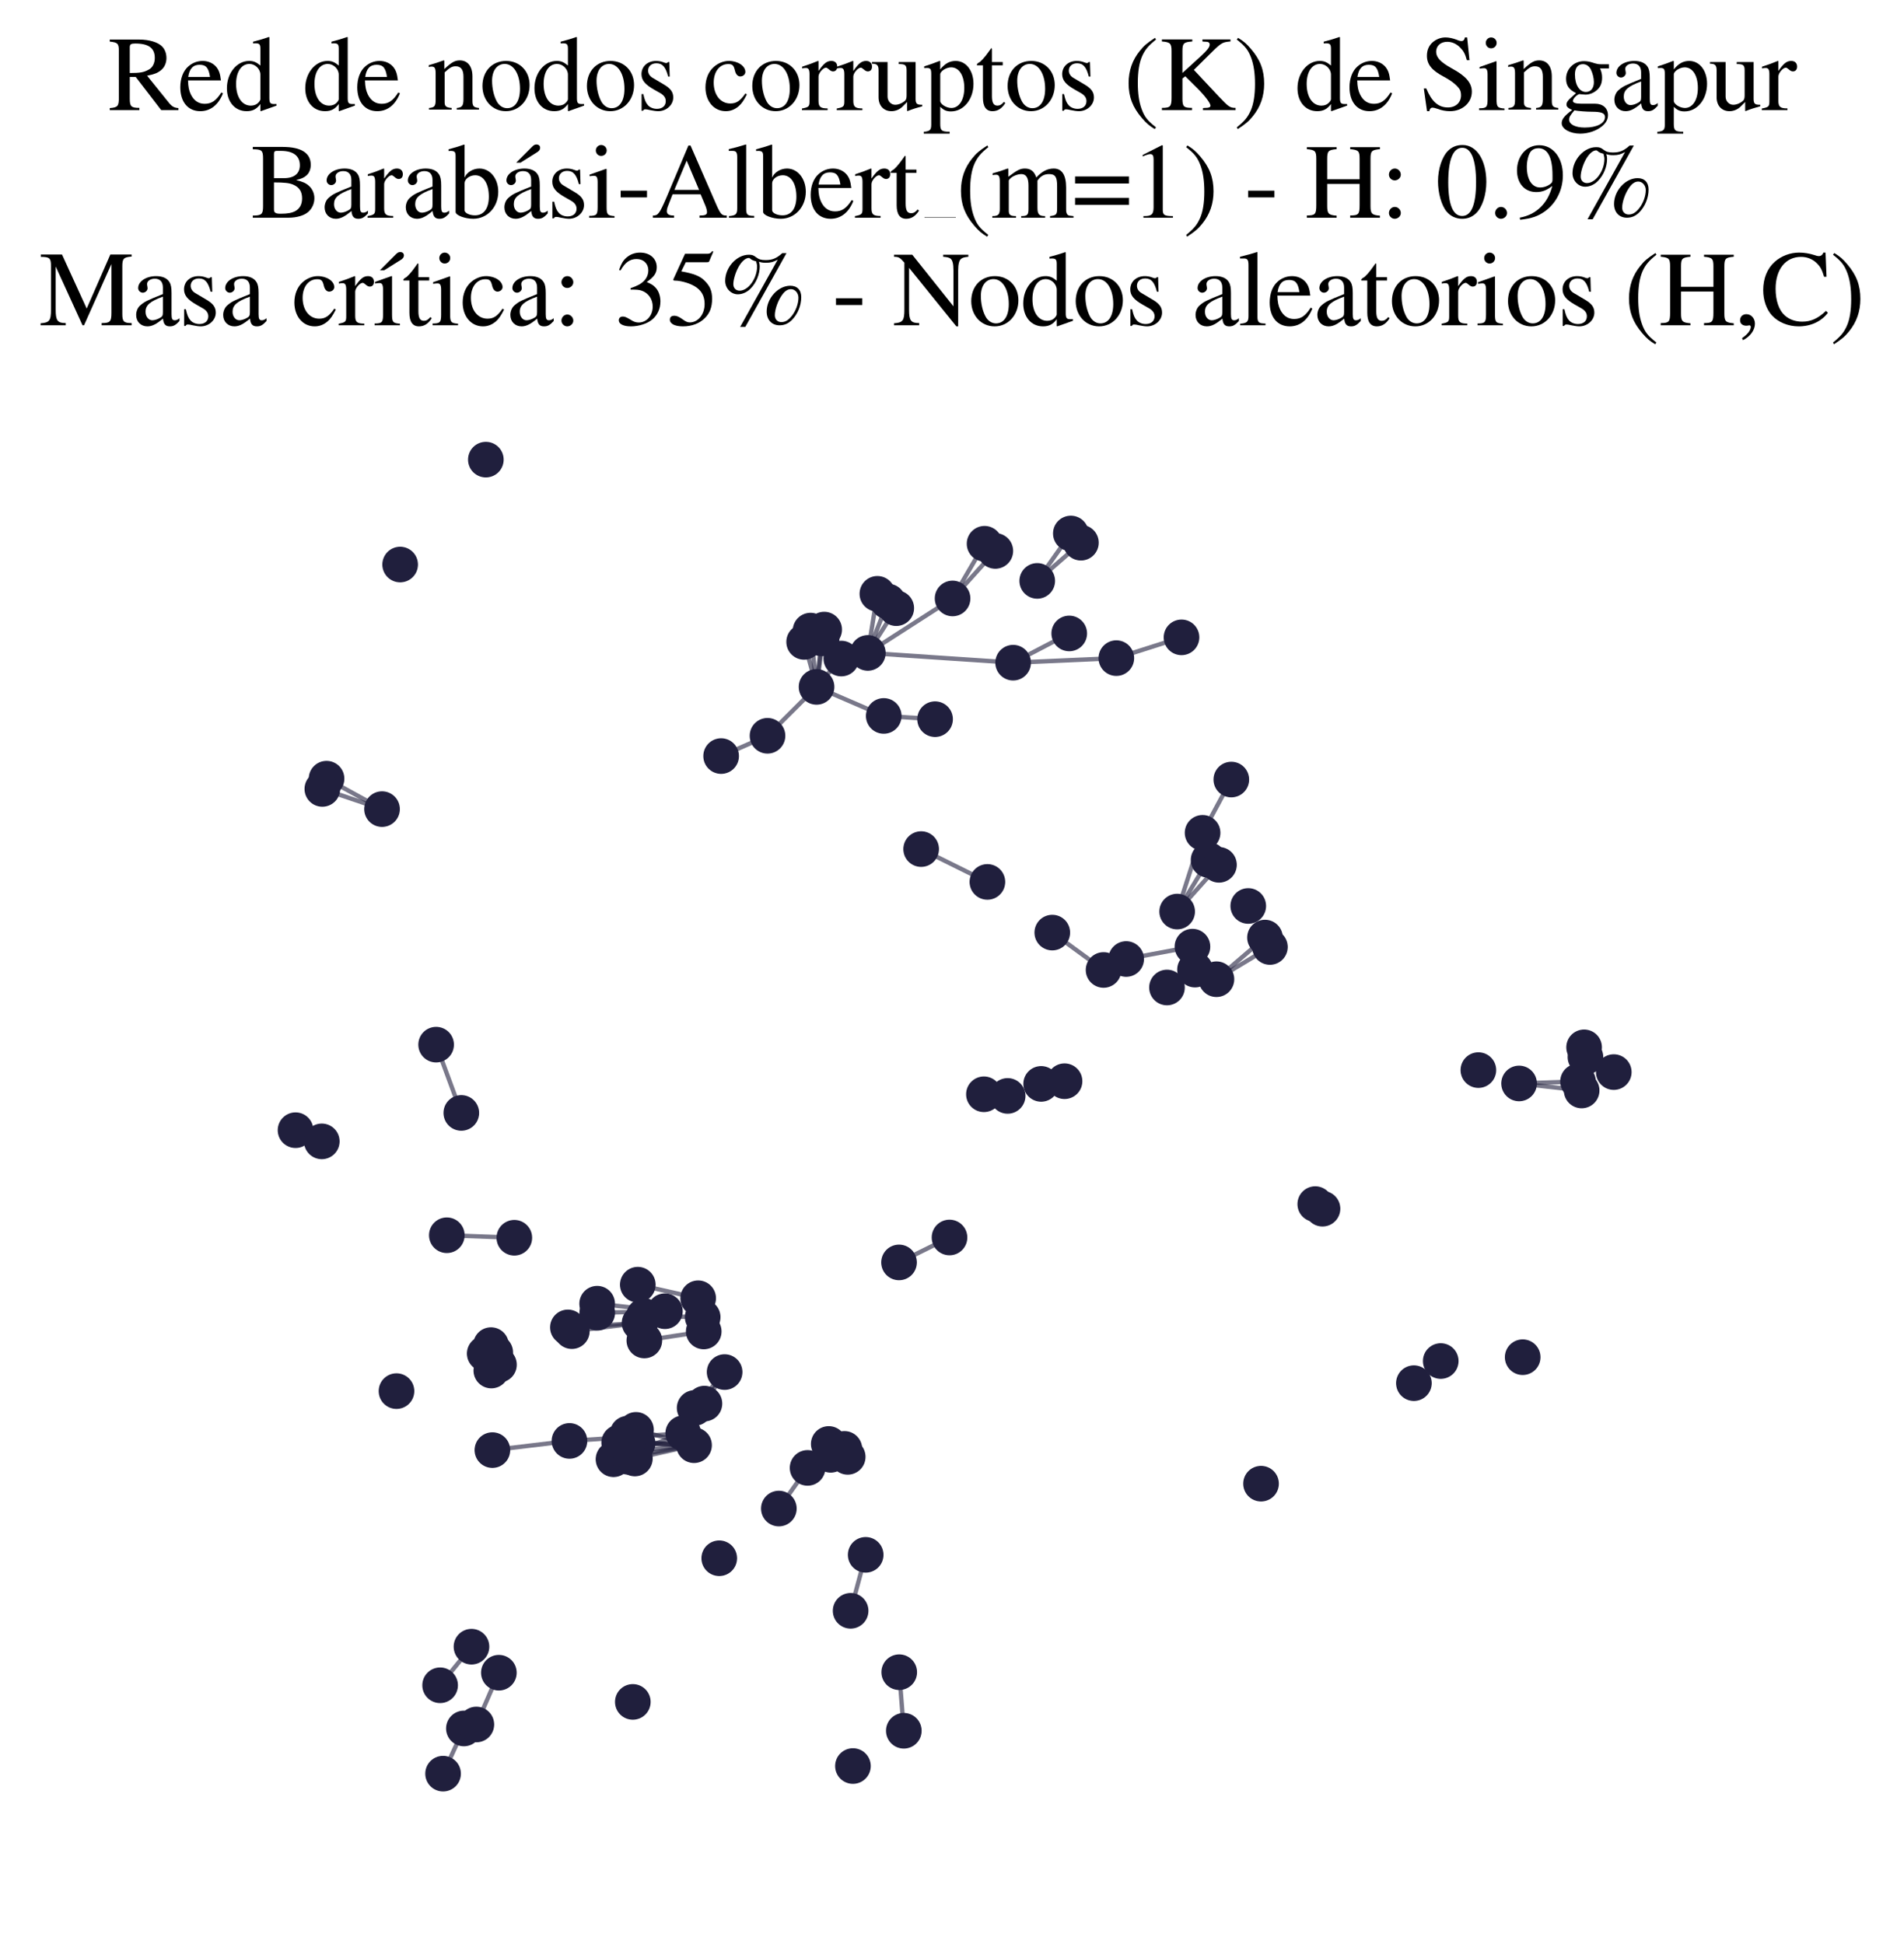 <?xml version="1.0" encoding="utf-8" standalone="no"?>
<!DOCTYPE svg PUBLIC "-//W3C//DTD SVG 1.1//EN"
  "http://www.w3.org/Graphics/SVG/1.1/DTD/svg11.dtd">
<svg xmlns:xlink="http://www.w3.org/1999/xlink" width="174.312pt" height="177.988pt" viewBox="0 0 174.312 177.988" xmlns="http://www.w3.org/2000/svg" version="1.1">
 <defs>
  <style type="text/css">*{stroke-linejoin: round; stroke-linecap: butt}</style>
 </defs>
 <g id="figure_1">
  <g id="patch_1">
   <path d="M 0 177.988 
L 174.312 177.988 
L 174.312 -0 
L 0 -0 
z
" style="fill: #ffffff"/>
  </g>
  <g id="axes_1">
   <g id="LineCollection_1">
    <path d="M 144.801 99.853 
L 139.073 99.209 
" clip-path="url(#p0dbf0fd791)" style="fill: none; stroke: #201f3d; stroke-opacity: 0.6; stroke-width: 0.4"/>
    <path d="M 74.205 57.742 
L 74.756 62.897 
" clip-path="url(#p0dbf0fd791)" style="fill: none; stroke: #201f3d; stroke-opacity: 0.6; stroke-width: 0.4"/>
    <path d="M 58.99 122.745 
L 64.427 121.919 
" clip-path="url(#p0dbf0fd791)" style="fill: none; stroke: #201f3d; stroke-opacity: 0.6; stroke-width: 0.4"/>
    <path d="M 94.96 53.192 
L 98.959 49.694 
" clip-path="url(#p0dbf0fd791)" style="fill: none; stroke: #201f3d; stroke-opacity: 0.6; stroke-width: 0.4"/>
    <path d="M 94.96 53.192 
L 98.036 48.849 
" clip-path="url(#p0dbf0fd791)" style="fill: none; stroke: #201f3d; stroke-opacity: 0.6; stroke-width: 0.4"/>
    <path d="M 56.166 133.62 
L 62.549 131.241 
" clip-path="url(#p0dbf0fd791)" style="fill: none; stroke: #201f3d; stroke-opacity: 0.6; stroke-width: 0.4"/>
    <path d="M 81.296 55.082 
L 79.45 59.787 
" clip-path="url(#p0dbf0fd791)" style="fill: none; stroke: #201f3d; stroke-opacity: 0.6; stroke-width: 0.4"/>
    <path d="M 82.745 158.482 
L 82.325 153.12 
" clip-path="url(#p0dbf0fd791)" style="fill: none; stroke: #201f3d; stroke-opacity: 0.6; stroke-width: 0.4"/>
    <path d="M 40.293 154.317 
L 43.165 150.784 
" clip-path="url(#p0dbf0fd791)" style="fill: none; stroke: #201f3d; stroke-opacity: 0.6; stroke-width: 0.4"/>
    <path d="M 66.34 125.637 
L 64.491 128.525 
" clip-path="url(#p0dbf0fd791)" style="fill: none; stroke: #201f3d; stroke-opacity: 0.6; stroke-width: 0.4"/>
    <path d="M 66.34 125.637 
L 63.596 128.923 
" clip-path="url(#p0dbf0fd791)" style="fill: none; stroke: #201f3d; stroke-opacity: 0.6; stroke-width: 0.4"/>
    <path d="M 107.77 83.47 
L 110.097 76.259 
" clip-path="url(#p0dbf0fd791)" style="fill: none; stroke: #201f3d; stroke-opacity: 0.6; stroke-width: 0.4"/>
    <path d="M 107.77 83.47 
L 110.647 78.743 
" clip-path="url(#p0dbf0fd791)" style="fill: none; stroke: #201f3d; stroke-opacity: 0.6; stroke-width: 0.4"/>
    <path d="M 107.77 83.47 
L 111.598 79.19 
" clip-path="url(#p0dbf0fd791)" style="fill: none; stroke: #201f3d; stroke-opacity: 0.6; stroke-width: 0.4"/>
    <path d="M 63.542 132.335 
L 58.123 133.551 
" clip-path="url(#p0dbf0fd791)" style="fill: none; stroke: #201f3d; stroke-opacity: 0.6; stroke-width: 0.4"/>
    <path d="M 63.542 132.335 
L 56.687 132.091 
" clip-path="url(#p0dbf0fd791)" style="fill: none; stroke: #201f3d; stroke-opacity: 0.6; stroke-width: 0.4"/>
    <path d="M 63.542 132.335 
L 58.375 132.154 
" clip-path="url(#p0dbf0fd791)" style="fill: none; stroke: #201f3d; stroke-opacity: 0.6; stroke-width: 0.4"/>
    <path d="M 63.542 132.335 
L 58.225 130.929 
" clip-path="url(#p0dbf0fd791)" style="fill: none; stroke: #201f3d; stroke-opacity: 0.6; stroke-width: 0.4"/>
    <path d="M 63.542 132.335 
L 57.519 133.398 
" clip-path="url(#p0dbf0fd791)" style="fill: none; stroke: #201f3d; stroke-opacity: 0.6; stroke-width: 0.4"/>
    <path d="M 63.542 132.335 
L 57.506 131.992 
" clip-path="url(#p0dbf0fd791)" style="fill: none; stroke: #201f3d; stroke-opacity: 0.6; stroke-width: 0.4"/>
    <path d="M 63.542 132.335 
L 57.032 132.954 
" clip-path="url(#p0dbf0fd791)" style="fill: none; stroke: #201f3d; stroke-opacity: 0.6; stroke-width: 0.4"/>
    <path d="M 74.756 62.897 
L 75.455 57.65 
" clip-path="url(#p0dbf0fd791)" style="fill: none; stroke: #201f3d; stroke-opacity: 0.6; stroke-width: 0.4"/>
    <path d="M 74.756 62.897 
L 75.219 58.456 
" clip-path="url(#p0dbf0fd791)" style="fill: none; stroke: #201f3d; stroke-opacity: 0.6; stroke-width: 0.4"/>
    <path d="M 74.756 62.897 
L 73.619 58.777 
" clip-path="url(#p0dbf0fd791)" style="fill: none; stroke: #201f3d; stroke-opacity: 0.6; stroke-width: 0.4"/>
    <path d="M 74.756 62.897 
L 70.266 67.374 
" clip-path="url(#p0dbf0fd791)" style="fill: none; stroke: #201f3d; stroke-opacity: 0.6; stroke-width: 0.4"/>
    <path d="M 74.756 62.897 
L 80.908 65.557 
" clip-path="url(#p0dbf0fd791)" style="fill: none; stroke: #201f3d; stroke-opacity: 0.6; stroke-width: 0.4"/>
    <path d="M 74.756 62.897 
L 77.021 60.302 
" clip-path="url(#p0dbf0fd791)" style="fill: none; stroke: #201f3d; stroke-opacity: 0.6; stroke-width: 0.4"/>
    <path d="M 80.325 54.375 
L 79.45 59.787 
" clip-path="url(#p0dbf0fd791)" style="fill: none; stroke: #201f3d; stroke-opacity: 0.6; stroke-width: 0.4"/>
    <path d="M 97.46 99.004 
L 95.318 99.25 
" clip-path="url(#p0dbf0fd791)" style="fill: none; stroke: #201f3d; stroke-opacity: 0.6; stroke-width: 0.4"/>
    <path d="M 82.307 115.597 
L 86.928 113.314 
" clip-path="url(#p0dbf0fd791)" style="fill: none; stroke: #201f3d; stroke-opacity: 0.6; stroke-width: 0.4"/>
    <path d="M 79.253 142.373 
L 77.875 147.498 
" clip-path="url(#p0dbf0fd791)" style="fill: none; stroke: #201f3d; stroke-opacity: 0.6; stroke-width: 0.4"/>
    <path d="M 84.332 77.749 
L 90.397 80.755 
" clip-path="url(#p0dbf0fd791)" style="fill: none; stroke: #201f3d; stroke-opacity: 0.6; stroke-width: 0.4"/>
    <path d="M 58.391 117.635 
L 63.919 118.878 
" clip-path="url(#p0dbf0fd791)" style="fill: none; stroke: #201f3d; stroke-opacity: 0.6; stroke-width: 0.4"/>
    <path d="M 40.907 113.109 
L 47.087 113.338 
" clip-path="url(#p0dbf0fd791)" style="fill: none; stroke: #201f3d; stroke-opacity: 0.6; stroke-width: 0.4"/>
    <path d="M 79.45 59.787 
L 87.209 54.799 
" clip-path="url(#p0dbf0fd791)" style="fill: none; stroke: #201f3d; stroke-opacity: 0.6; stroke-width: 0.4"/>
    <path d="M 79.45 59.787 
L 92.752 60.68 
" clip-path="url(#p0dbf0fd791)" style="fill: none; stroke: #201f3d; stroke-opacity: 0.6; stroke-width: 0.4"/>
    <path d="M 79.45 59.787 
L 82.053 55.688 
" clip-path="url(#p0dbf0fd791)" style="fill: none; stroke: #201f3d; stroke-opacity: 0.6; stroke-width: 0.4"/>
    <path d="M 110.097 76.259 
L 112.727 71.382 
" clip-path="url(#p0dbf0fd791)" style="fill: none; stroke: #201f3d; stroke-opacity: 0.6; stroke-width: 0.4"/>
    <path d="M 71.305 138.135 
L 73.935 134.412 
" clip-path="url(#p0dbf0fd791)" style="fill: none; stroke: #201f3d; stroke-opacity: 0.6; stroke-width: 0.4"/>
    <path d="M 34.976 74.088 
L 29.896 71.302 
" clip-path="url(#p0dbf0fd791)" style="fill: none; stroke: #201f3d; stroke-opacity: 0.6; stroke-width: 0.4"/>
    <path d="M 34.976 74.088 
L 29.511 72.241 
" clip-path="url(#p0dbf0fd791)" style="fill: none; stroke: #201f3d; stroke-opacity: 0.6; stroke-width: 0.4"/>
    <path d="M 101.032 88.817 
L 96.337 85.395 
" clip-path="url(#p0dbf0fd791)" style="fill: none; stroke: #201f3d; stroke-opacity: 0.6; stroke-width: 0.4"/>
    <path d="M 87.209 54.799 
L 90.137 49.79 
" clip-path="url(#p0dbf0fd791)" style="fill: none; stroke: #201f3d; stroke-opacity: 0.6; stroke-width: 0.4"/>
    <path d="M 87.209 54.799 
L 91.123 50.448 
" clip-path="url(#p0dbf0fd791)" style="fill: none; stroke: #201f3d; stroke-opacity: 0.6; stroke-width: 0.4"/>
    <path d="M 102.201 60.263 
L 92.752 60.68 
" clip-path="url(#p0dbf0fd791)" style="fill: none; stroke: #201f3d; stroke-opacity: 0.6; stroke-width: 0.4"/>
    <path d="M 102.201 60.263 
L 108.168 58.361 
" clip-path="url(#p0dbf0fd791)" style="fill: none; stroke: #201f3d; stroke-opacity: 0.6; stroke-width: 0.4"/>
    <path d="M 42.47 158.271 
L 40.564 162.41 
" clip-path="url(#p0dbf0fd791)" style="fill: none; stroke: #201f3d; stroke-opacity: 0.6; stroke-width: 0.4"/>
    <path d="M 58.553 121.142 
L 51.991 121.546 
" clip-path="url(#p0dbf0fd791)" style="fill: none; stroke: #201f3d; stroke-opacity: 0.6; stroke-width: 0.4"/>
    <path d="M 58.553 121.142 
L 52.352 121.89 
" clip-path="url(#p0dbf0fd791)" style="fill: none; stroke: #201f3d; stroke-opacity: 0.6; stroke-width: 0.4"/>
    <path d="M 60.873 120.065 
L 54.671 119.376 
" clip-path="url(#p0dbf0fd791)" style="fill: none; stroke: #201f3d; stroke-opacity: 0.6; stroke-width: 0.4"/>
    <path d="M 60.873 120.065 
L 54.679 120.208 
" clip-path="url(#p0dbf0fd791)" style="fill: none; stroke: #201f3d; stroke-opacity: 0.6; stroke-width: 0.4"/>
    <path d="M 62.549 131.241 
L 52.135 131.942 
" clip-path="url(#p0dbf0fd791)" style="fill: none; stroke: #201f3d; stroke-opacity: 0.6; stroke-width: 0.4"/>
    <path d="M 58.956 120.498 
L 64.331 120.608 
" clip-path="url(#p0dbf0fd791)" style="fill: none; stroke: #201f3d; stroke-opacity: 0.6; stroke-width: 0.4"/>
    <path d="M 43.611 157.907 
L 45.672 153.166 
" clip-path="url(#p0dbf0fd791)" style="fill: none; stroke: #201f3d; stroke-opacity: 0.6; stroke-width: 0.4"/>
    <path d="M 103.103 87.815 
L 109.17 86.682 
" clip-path="url(#p0dbf0fd791)" style="fill: none; stroke: #201f3d; stroke-opacity: 0.6; stroke-width: 0.4"/>
    <path d="M 139.073 99.209 
L 144.47 99.027 
" clip-path="url(#p0dbf0fd791)" style="fill: none; stroke: #201f3d; stroke-opacity: 0.6; stroke-width: 0.4"/>
    <path d="M 80.908 65.557 
L 85.607 65.854 
" clip-path="url(#p0dbf0fd791)" style="fill: none; stroke: #201f3d; stroke-opacity: 0.6; stroke-width: 0.4"/>
    <path d="M 115.81 85.851 
L 111.366 89.665 
" clip-path="url(#p0dbf0fd791)" style="fill: none; stroke: #201f3d; stroke-opacity: 0.6; stroke-width: 0.4"/>
    <path d="M 97.889 58.003 
L 92.752 60.68 
" clip-path="url(#p0dbf0fd791)" style="fill: none; stroke: #201f3d; stroke-opacity: 0.6; stroke-width: 0.4"/>
    <path d="M 45.079 132.783 
L 52.135 131.942 
" clip-path="url(#p0dbf0fd791)" style="fill: none; stroke: #201f3d; stroke-opacity: 0.6; stroke-width: 0.4"/>
    <path d="M 42.233 101.908 
L 39.928 95.656 
" clip-path="url(#p0dbf0fd791)" style="fill: none; stroke: #201f3d; stroke-opacity: 0.6; stroke-width: 0.4"/>
    <path d="M 116.262 86.714 
L 111.366 89.665 
" clip-path="url(#p0dbf0fd791)" style="fill: none; stroke: #201f3d; stroke-opacity: 0.6; stroke-width: 0.4"/>
    <path d="M 66.02 69.232 
L 70.266 67.374 
" clip-path="url(#p0dbf0fd791)" style="fill: none; stroke: #201f3d; stroke-opacity: 0.6; stroke-width: 0.4"/>
   </g>
   <g id="PathCollection_1">
    <defs>
     <path id="m0b477e63c0" d="M 0 1.581 
C 0.419 1.581 0.822 1.415 1.118 1.118 
C 1.415 0.822 1.581 0.419 1.581 0 
C 1.581 -0.419 1.415 -0.822 1.118 -1.118 
C 0.822 -1.415 0.419 -1.581 0 -1.581 
C -0.419 -1.581 -0.822 -1.415 -1.118 -1.118 
C -1.415 -0.822 -1.581 -0.419 -1.581 0 
C -1.581 0.419 -1.415 0.822 -1.118 1.118 
C -0.822 1.415 -0.419 1.581 0 1.581 
z
" style="stroke: #201f3d; stroke-width: 0.1"/>
    </defs>
    <g clip-path="url(#p0dbf0fd791)">
     <use xlink:href="#m0b477e63c0" x="75.873" y="132.221" style="fill: #201f3d; stroke: #201f3d; stroke-width: 0.1"/>
     <use xlink:href="#m0b477e63c0" x="60.873" y="120.065" style="fill: #201f3d; stroke: #201f3d; stroke-width: 0.1"/>
     <use xlink:href="#m0b477e63c0" x="78.087" y="161.712" style="fill: #201f3d; stroke: #201f3d; stroke-width: 0.1"/>
     <use xlink:href="#m0b477e63c0" x="66.02" y="69.232" style="fill: #201f3d; stroke: #201f3d; stroke-width: 0.1"/>
     <use xlink:href="#m0b477e63c0" x="98.036" y="48.849" style="fill: #201f3d; stroke: #201f3d; stroke-width: 0.1"/>
     <use xlink:href="#m0b477e63c0" x="77.304" y="132.669" style="fill: #201f3d; stroke: #201f3d; stroke-width: 0.1"/>
     <use xlink:href="#m0b477e63c0" x="82.053" y="55.688" style="fill: #201f3d; stroke: #201f3d; stroke-width: 0.1"/>
     <use xlink:href="#m0b477e63c0" x="44.982" y="125.498" style="fill: #201f3d; stroke: #201f3d; stroke-width: 0.1"/>
     <use xlink:href="#m0b477e63c0" x="63.919" y="118.878" style="fill: #201f3d; stroke: #201f3d; stroke-width: 0.1"/>
     <use xlink:href="#m0b477e63c0" x="96.337" y="85.395" style="fill: #201f3d; stroke: #201f3d; stroke-width: 0.1"/>
     <use xlink:href="#m0b477e63c0" x="91.123" y="50.448" style="fill: #201f3d; stroke: #201f3d; stroke-width: 0.1"/>
     <use xlink:href="#m0b477e63c0" x="57.519" y="133.398" style="fill: #201f3d; stroke: #201f3d; stroke-width: 0.1"/>
     <use xlink:href="#m0b477e63c0" x="58.225" y="130.929" style="fill: #201f3d; stroke: #201f3d; stroke-width: 0.1"/>
     <use xlink:href="#m0b477e63c0" x="121.075" y="110.678" style="fill: #201f3d; stroke: #201f3d; stroke-width: 0.1"/>
     <use xlink:href="#m0b477e63c0" x="58.99" y="122.745" style="fill: #201f3d; stroke: #201f3d; stroke-width: 0.1"/>
     <use xlink:href="#m0b477e63c0" x="85.607" y="65.854" style="fill: #201f3d; stroke: #201f3d; stroke-width: 0.1"/>
     <use xlink:href="#m0b477e63c0" x="111.366" y="89.665" style="fill: #201f3d; stroke: #201f3d; stroke-width: 0.1"/>
     <use xlink:href="#m0b477e63c0" x="112.727" y="71.382" style="fill: #201f3d; stroke: #201f3d; stroke-width: 0.1"/>
     <use xlink:href="#m0b477e63c0" x="36.299" y="127.382" style="fill: #201f3d; stroke: #201f3d; stroke-width: 0.1"/>
     <use xlink:href="#m0b477e63c0" x="40.564" y="162.41" style="fill: #201f3d; stroke: #201f3d; stroke-width: 0.1"/>
     <use xlink:href="#m0b477e63c0" x="77.021" y="60.302" style="fill: #201f3d; stroke: #201f3d; stroke-width: 0.1"/>
     <use xlink:href="#m0b477e63c0" x="131.9" y="124.627" style="fill: #201f3d; stroke: #201f3d; stroke-width: 0.1"/>
     <use xlink:href="#m0b477e63c0" x="47.087" y="113.338" style="fill: #201f3d; stroke: #201f3d; stroke-width: 0.1"/>
     <use xlink:href="#m0b477e63c0" x="107.77" y="83.47" style="fill: #201f3d; stroke: #201f3d; stroke-width: 0.1"/>
     <use xlink:href="#m0b477e63c0" x="77.875" y="147.498" style="fill: #201f3d; stroke: #201f3d; stroke-width: 0.1"/>
     <use xlink:href="#m0b477e63c0" x="57.466" y="131.276" style="fill: #201f3d; stroke: #201f3d; stroke-width: 0.1"/>
     <use xlink:href="#m0b477e63c0" x="36.634" y="51.694" style="fill: #201f3d; stroke: #201f3d; stroke-width: 0.1"/>
     <use xlink:href="#m0b477e63c0" x="27.057" y="103.489" style="fill: #201f3d; stroke: #201f3d; stroke-width: 0.1"/>
     <use xlink:href="#m0b477e63c0" x="56.166" y="133.62" style="fill: #201f3d; stroke: #201f3d; stroke-width: 0.1"/>
     <use xlink:href="#m0b477e63c0" x="109.404" y="88.786" style="fill: #201f3d; stroke: #201f3d; stroke-width: 0.1"/>
     <use xlink:href="#m0b477e63c0" x="139.073" y="99.209" style="fill: #201f3d; stroke: #201f3d; stroke-width: 0.1"/>
     <use xlink:href="#m0b477e63c0" x="57.032" y="132.954" style="fill: #201f3d; stroke: #201f3d; stroke-width: 0.1"/>
     <use xlink:href="#m0b477e63c0" x="43.165" y="150.784" style="fill: #201f3d; stroke: #201f3d; stroke-width: 0.1"/>
     <use xlink:href="#m0b477e63c0" x="45.672" y="153.166" style="fill: #201f3d; stroke: #201f3d; stroke-width: 0.1"/>
     <use xlink:href="#m0b477e63c0" x="39.928" y="95.656" style="fill: #201f3d; stroke: #201f3d; stroke-width: 0.1"/>
     <use xlink:href="#m0b477e63c0" x="70.266" y="67.374" style="fill: #201f3d; stroke: #201f3d; stroke-width: 0.1"/>
     <use xlink:href="#m0b477e63c0" x="56.687" y="132.091" style="fill: #201f3d; stroke: #201f3d; stroke-width: 0.1"/>
     <use xlink:href="#m0b477e63c0" x="64.427" y="121.919" style="fill: #201f3d; stroke: #201f3d; stroke-width: 0.1"/>
     <use xlink:href="#m0b477e63c0" x="114.279" y="82.958" style="fill: #201f3d; stroke: #201f3d; stroke-width: 0.1"/>
     <use xlink:href="#m0b477e63c0" x="44.377" y="123.942" style="fill: #201f3d; stroke: #201f3d; stroke-width: 0.1"/>
     <use xlink:href="#m0b477e63c0" x="42.47" y="158.271" style="fill: #201f3d; stroke: #201f3d; stroke-width: 0.1"/>
     <use xlink:href="#m0b477e63c0" x="75.455" y="57.65" style="fill: #201f3d; stroke: #201f3d; stroke-width: 0.1"/>
     <use xlink:href="#m0b477e63c0" x="144.47" y="99.027" style="fill: #201f3d; stroke: #201f3d; stroke-width: 0.1"/>
     <use xlink:href="#m0b477e63c0" x="54.671" y="119.376" style="fill: #201f3d; stroke: #201f3d; stroke-width: 0.1"/>
     <use xlink:href="#m0b477e63c0" x="81.296" y="55.082" style="fill: #201f3d; stroke: #201f3d; stroke-width: 0.1"/>
     <use xlink:href="#m0b477e63c0" x="95.318" y="99.25" style="fill: #201f3d; stroke: #201f3d; stroke-width: 0.1"/>
     <use xlink:href="#m0b477e63c0" x="74.205" y="57.742" style="fill: #201f3d; stroke: #201f3d; stroke-width: 0.1"/>
     <use xlink:href="#m0b477e63c0" x="43.611" y="157.907" style="fill: #201f3d; stroke: #201f3d; stroke-width: 0.1"/>
     <use xlink:href="#m0b477e63c0" x="82.325" y="153.12" style="fill: #201f3d; stroke: #201f3d; stroke-width: 0.1"/>
     <use xlink:href="#m0b477e63c0" x="75.219" y="58.456" style="fill: #201f3d; stroke: #201f3d; stroke-width: 0.1"/>
     <use xlink:href="#m0b477e63c0" x="110.647" y="78.743" style="fill: #201f3d; stroke: #201f3d; stroke-width: 0.1"/>
     <use xlink:href="#m0b477e63c0" x="45.079" y="132.783" style="fill: #201f3d; stroke: #201f3d; stroke-width: 0.1"/>
     <use xlink:href="#m0b477e63c0" x="52.135" y="131.942" style="fill: #201f3d; stroke: #201f3d; stroke-width: 0.1"/>
     <use xlink:href="#m0b477e63c0" x="80.908" y="65.557" style="fill: #201f3d; stroke: #201f3d; stroke-width: 0.1"/>
     <use xlink:href="#m0b477e63c0" x="54.679" y="120.208" style="fill: #201f3d; stroke: #201f3d; stroke-width: 0.1"/>
     <use xlink:href="#m0b477e63c0" x="144.801" y="99.853" style="fill: #201f3d; stroke: #201f3d; stroke-width: 0.1"/>
     <use xlink:href="#m0b477e63c0" x="44.952" y="123.169" style="fill: #201f3d; stroke: #201f3d; stroke-width: 0.1"/>
     <use xlink:href="#m0b477e63c0" x="45.681" y="124.964" style="fill: #201f3d; stroke: #201f3d; stroke-width: 0.1"/>
     <use xlink:href="#m0b477e63c0" x="58.391" y="117.635" style="fill: #201f3d; stroke: #201f3d; stroke-width: 0.1"/>
     <use xlink:href="#m0b477e63c0" x="90.137" y="49.79" style="fill: #201f3d; stroke: #201f3d; stroke-width: 0.1"/>
     <use xlink:href="#m0b477e63c0" x="147.742" y="98.169" style="fill: #201f3d; stroke: #201f3d; stroke-width: 0.1"/>
     <use xlink:href="#m0b477e63c0" x="103.103" y="87.815" style="fill: #201f3d; stroke: #201f3d; stroke-width: 0.1"/>
     <use xlink:href="#m0b477e63c0" x="42.233" y="101.908" style="fill: #201f3d; stroke: #201f3d; stroke-width: 0.1"/>
     <use xlink:href="#m0b477e63c0" x="84.332" y="77.749" style="fill: #201f3d; stroke: #201f3d; stroke-width: 0.1"/>
     <use xlink:href="#m0b477e63c0" x="77.609" y="133.401" style="fill: #201f3d; stroke: #201f3d; stroke-width: 0.1"/>
     <use xlink:href="#m0b477e63c0" x="62.549" y="131.241" style="fill: #201f3d; stroke: #201f3d; stroke-width: 0.1"/>
     <use xlink:href="#m0b477e63c0" x="79.45" y="59.787" style="fill: #201f3d; stroke: #201f3d; stroke-width: 0.1"/>
     <use xlink:href="#m0b477e63c0" x="29.46" y="104.513" style="fill: #201f3d; stroke: #201f3d; stroke-width: 0.1"/>
     <use xlink:href="#m0b477e63c0" x="45.342" y="123.84" style="fill: #201f3d; stroke: #201f3d; stroke-width: 0.1"/>
     <use xlink:href="#m0b477e63c0" x="86.928" y="113.314" style="fill: #201f3d; stroke: #201f3d; stroke-width: 0.1"/>
     <use xlink:href="#m0b477e63c0" x="40.293" y="154.317" style="fill: #201f3d; stroke: #201f3d; stroke-width: 0.1"/>
     <use xlink:href="#m0b477e63c0" x="79.253" y="142.373" style="fill: #201f3d; stroke: #201f3d; stroke-width: 0.1"/>
     <use xlink:href="#m0b477e63c0" x="145.026" y="95.901" style="fill: #201f3d; stroke: #201f3d; stroke-width: 0.1"/>
     <use xlink:href="#m0b477e63c0" x="111.598" y="79.19" style="fill: #201f3d; stroke: #201f3d; stroke-width: 0.1"/>
     <use xlink:href="#m0b477e63c0" x="115.81" y="85.851" style="fill: #201f3d; stroke: #201f3d; stroke-width: 0.1"/>
     <use xlink:href="#m0b477e63c0" x="51.991" y="121.546" style="fill: #201f3d; stroke: #201f3d; stroke-width: 0.1"/>
     <use xlink:href="#m0b477e63c0" x="108.168" y="58.361" style="fill: #201f3d; stroke: #201f3d; stroke-width: 0.1"/>
     <use xlink:href="#m0b477e63c0" x="120.413" y="110.257" style="fill: #201f3d; stroke: #201f3d; stroke-width: 0.1"/>
     <use xlink:href="#m0b477e63c0" x="58.956" y="120.498" style="fill: #201f3d; stroke: #201f3d; stroke-width: 0.1"/>
     <use xlink:href="#m0b477e63c0" x="90.079" y="100.2" style="fill: #201f3d; stroke: #201f3d; stroke-width: 0.1"/>
     <use xlink:href="#m0b477e63c0" x="58.123" y="133.551" style="fill: #201f3d; stroke: #201f3d; stroke-width: 0.1"/>
     <use xlink:href="#m0b477e63c0" x="52.352" y="121.89" style="fill: #201f3d; stroke: #201f3d; stroke-width: 0.1"/>
     <use xlink:href="#m0b477e63c0" x="129.443" y="126.653" style="fill: #201f3d; stroke: #201f3d; stroke-width: 0.1"/>
     <use xlink:href="#m0b477e63c0" x="34.976" y="74.088" style="fill: #201f3d; stroke: #201f3d; stroke-width: 0.1"/>
     <use xlink:href="#m0b477e63c0" x="29.896" y="71.302" style="fill: #201f3d; stroke: #201f3d; stroke-width: 0.1"/>
     <use xlink:href="#m0b477e63c0" x="66.34" y="125.637" style="fill: #201f3d; stroke: #201f3d; stroke-width: 0.1"/>
     <use xlink:href="#m0b477e63c0" x="87.209" y="54.799" style="fill: #201f3d; stroke: #201f3d; stroke-width: 0.1"/>
     <use xlink:href="#m0b477e63c0" x="110.097" y="76.259" style="fill: #201f3d; stroke: #201f3d; stroke-width: 0.1"/>
     <use xlink:href="#m0b477e63c0" x="57.935" y="155.84" style="fill: #201f3d; stroke: #201f3d; stroke-width: 0.1"/>
     <use xlink:href="#m0b477e63c0" x="82.745" y="158.482" style="fill: #201f3d; stroke: #201f3d; stroke-width: 0.1"/>
     <use xlink:href="#m0b477e63c0" x="94.96" y="53.192" style="fill: #201f3d; stroke: #201f3d; stroke-width: 0.1"/>
     <use xlink:href="#m0b477e63c0" x="73.619" y="58.777" style="fill: #201f3d; stroke: #201f3d; stroke-width: 0.1"/>
     <use xlink:href="#m0b477e63c0" x="63.596" y="128.923" style="fill: #201f3d; stroke: #201f3d; stroke-width: 0.1"/>
     <use xlink:href="#m0b477e63c0" x="29.511" y="72.241" style="fill: #201f3d; stroke: #201f3d; stroke-width: 0.1"/>
     <use xlink:href="#m0b477e63c0" x="92.25" y="100.35" style="fill: #201f3d; stroke: #201f3d; stroke-width: 0.1"/>
     <use xlink:href="#m0b477e63c0" x="58.553" y="121.142" style="fill: #201f3d; stroke: #201f3d; stroke-width: 0.1"/>
     <use xlink:href="#m0b477e63c0" x="101.032" y="88.817" style="fill: #201f3d; stroke: #201f3d; stroke-width: 0.1"/>
     <use xlink:href="#m0b477e63c0" x="102.201" y="60.263" style="fill: #201f3d; stroke: #201f3d; stroke-width: 0.1"/>
     <use xlink:href="#m0b477e63c0" x="64.331" y="120.608" style="fill: #201f3d; stroke: #201f3d; stroke-width: 0.1"/>
     <use xlink:href="#m0b477e63c0" x="98.959" y="49.694" style="fill: #201f3d; stroke: #201f3d; stroke-width: 0.1"/>
     <use xlink:href="#m0b477e63c0" x="40.907" y="113.109" style="fill: #201f3d; stroke: #201f3d; stroke-width: 0.1"/>
     <use xlink:href="#m0b477e63c0" x="71.305" y="138.135" style="fill: #201f3d; stroke: #201f3d; stroke-width: 0.1"/>
     <use xlink:href="#m0b477e63c0" x="82.307" y="115.597" style="fill: #201f3d; stroke: #201f3d; stroke-width: 0.1"/>
     <use xlink:href="#m0b477e63c0" x="63.542" y="132.335" style="fill: #201f3d; stroke: #201f3d; stroke-width: 0.1"/>
     <use xlink:href="#m0b477e63c0" x="145.147" y="96.787" style="fill: #201f3d; stroke: #201f3d; stroke-width: 0.1"/>
     <use xlink:href="#m0b477e63c0" x="80.325" y="54.375" style="fill: #201f3d; stroke: #201f3d; stroke-width: 0.1"/>
     <use xlink:href="#m0b477e63c0" x="109.17" y="86.682" style="fill: #201f3d; stroke: #201f3d; stroke-width: 0.1"/>
     <use xlink:href="#m0b477e63c0" x="115.449" y="135.857" style="fill: #201f3d; stroke: #201f3d; stroke-width: 0.1"/>
     <use xlink:href="#m0b477e63c0" x="106.838" y="90.423" style="fill: #201f3d; stroke: #201f3d; stroke-width: 0.1"/>
     <use xlink:href="#m0b477e63c0" x="44.48" y="42.088" style="fill: #201f3d; stroke: #201f3d; stroke-width: 0.1"/>
     <use xlink:href="#m0b477e63c0" x="73.935" y="134.412" style="fill: #201f3d; stroke: #201f3d; stroke-width: 0.1"/>
     <use xlink:href="#m0b477e63c0" x="116.262" y="86.714" style="fill: #201f3d; stroke: #201f3d; stroke-width: 0.1"/>
     <use xlink:href="#m0b477e63c0" x="74.756" y="62.897" style="fill: #201f3d; stroke: #201f3d; stroke-width: 0.1"/>
     <use xlink:href="#m0b477e63c0" x="76.048" y="133.214" style="fill: #201f3d; stroke: #201f3d; stroke-width: 0.1"/>
     <use xlink:href="#m0b477e63c0" x="64.491" y="128.525" style="fill: #201f3d; stroke: #201f3d; stroke-width: 0.1"/>
     <use xlink:href="#m0b477e63c0" x="58.375" y="132.154" style="fill: #201f3d; stroke: #201f3d; stroke-width: 0.1"/>
     <use xlink:href="#m0b477e63c0" x="65.847" y="142.685" style="fill: #201f3d; stroke: #201f3d; stroke-width: 0.1"/>
     <use xlink:href="#m0b477e63c0" x="139.403" y="124.275" style="fill: #201f3d; stroke: #201f3d; stroke-width: 0.1"/>
     <use xlink:href="#m0b477e63c0" x="57.506" y="131.992" style="fill: #201f3d; stroke: #201f3d; stroke-width: 0.1"/>
     <use xlink:href="#m0b477e63c0" x="97.889" y="58.003" style="fill: #201f3d; stroke: #201f3d; stroke-width: 0.1"/>
     <use xlink:href="#m0b477e63c0" x="92.752" y="60.68" style="fill: #201f3d; stroke: #201f3d; stroke-width: 0.1"/>
     <use xlink:href="#m0b477e63c0" x="97.46" y="99.004" style="fill: #201f3d; stroke: #201f3d; stroke-width: 0.1"/>
     <use xlink:href="#m0b477e63c0" x="135.347" y="97.987" style="fill: #201f3d; stroke: #201f3d; stroke-width: 0.1"/>
     <use xlink:href="#m0b477e63c0" x="90.397" y="80.755" style="fill: #201f3d; stroke: #201f3d; stroke-width: 0.1"/>
    </g>
   </g>
   <g id="text_1">
    <!-- Red de nodos corruptos (K) de Singapur -->
    <g transform="translate(9.883 10.084) scale(0.096 -0.096)">
     <defs>
      <path id="NimbusRomNo9L-Regu-52" d="M 4218 121 
C 3974 140 3846 205 3661 424 
L 2342 2061 
C 2771 2143 2963 2219 3174 2388 
C 3379 2553 3501 2818 3501 3113 
C 3501 3385 3418 3618 3251 3801 
C 3008 4059 2477 4224 1875 4224 
L 109 4224 
L 109 4102 
C 589 4051 653 3981 653 3528 
L 653 765 
C 653 236 589 159 109 121 
L 109 0 
L 1882 0 
L 1882 134 
C 1389 134 1306 219 1306 692 
L 1306 1984 
L 1664 1984 
L 3187 0 
L 4218 0 
L 4218 121 
z
M 1306 3762 
C 1306 3937 1376 3987 1632 3987 
C 2432 3987 2803 3716 2803 3123 
C 2803 2807 2669 2542 2438 2423 
C 2144 2258 1920 2221 1306 2221 
L 1306 3762 
z
" transform="scale(0.016)"/>
      <path id="NimbusRomNo9L-Regu-65" d="M 2611 1053 
C 2304 564 2029 378 1619 378 
C 1254 378 979 564 794 930 
C 678 1174 634 1386 621 1779 
L 2592 1779 
C 2541 2193 2477 2377 2317 2581 
C 2125 2811 1830 2944 1498 2944 
C 1178 2944 877 2829 634 2611 
C 333 2349 160 1894 160 1370 
C 160 486 621 -64 1357 -64 
C 1965 -64 2445 315 2714 1008 
L 2611 1053 
z
M 634 1984 
C 704 2479 922 2714 1312 2714 
C 1702 2714 1856 2535 1939 1984 
L 634 1984 
z
" transform="scale(0.016)"/>
      <path id="NimbusRomNo9L-Regu-64" d="M 2202 -64 
L 3142 269 
L 3142 365 
C 3027 365 3014 365 2995 365 
C 2765 365 2714 435 2714 731 
L 2714 4364 
L 2682 4377 
C 2374 4268 2150 4204 1741 4096 
L 1741 3994 
C 1792 4000 1830 4000 1882 4000 
C 2118 4000 2176 3936 2176 3672 
L 2176 2669 
C 1933 2874 1760 2944 1504 2944 
C 768 2944 173 2221 173 1312 
C 173 493 653 -64 1357 -64 
C 1715 -64 1958 64 2176 365 
L 2176 -45 
L 2202 -64 
z
M 2176 653 
C 2176 608 2131 531 2067 461 
C 1952 333 1792 269 1606 269 
C 1075 269 723 781 723 1568 
C 723 2291 1037 2765 1523 2765 
C 1862 2765 2176 2464 2176 2125 
L 2176 653 
z
" transform="scale(0.016)"/>
      <path id="NimbusRomNo9L-Regu-6e" d="M 102 2579 
C 141 2598 205 2605 275 2605 
C 454 2605 512 2509 512 2195 
L 512 608 
C 512 243 442 154 115 128 
L 115 32 
L 1472 32 
L 1472 128 
C 1146 154 1050 230 1050 461 
L 1050 2259 
C 1357 2547 1498 2624 1709 2624 
C 2022 2624 2176 2426 2176 2003 
L 2176 666 
C 2176 262 2093 154 1773 128 
L 1773 32 
L 3104 32 
L 3104 128 
C 2790 160 2714 237 2714 550 
L 2714 2016 
C 2714 2618 2432 2976 1958 2976 
C 1664 2976 1466 2867 1030 2458 
L 1030 2963 
L 986 2976 
C 672 2861 454 2790 102 2688 
L 102 2579 
z
" transform="scale(0.016)"/>
      <path id="NimbusRomNo9L-Regu-6f" d="M 1600 2944 
C 768 2944 186 2330 186 1446 
C 186 582 781 -64 1587 -64 
C 2394 -64 3008 614 3008 1498 
C 3008 2336 2419 2944 1600 2944 
z
M 1517 2765 
C 2054 2765 2432 2150 2432 1274 
C 2432 550 2144 115 1664 115 
C 1414 115 1178 269 1043 525 
C 864 858 762 1306 762 1760 
C 762 2368 1062 2765 1517 2765 
z
" transform="scale(0.016)"/>
      <path id="NimbusRomNo9L-Regu-73" d="M 2016 2010 
L 1990 2880 
L 1920 2880 
L 1907 2867 
C 1850 2822 1843 2816 1818 2816 
C 1779 2816 1715 2829 1645 2861 
C 1504 2915 1363 2944 1197 2944 
C 691 2944 326 2616 326 2154 
C 326 1796 531 1539 1075 1231 
L 1446 1020 
C 1670 892 1779 737 1779 539 
C 1779 256 1574 77 1248 77 
C 1030 77 832 159 710 298 
C 576 455 518 600 435 960 
L 333 960 
L 333 -39 
L 416 -39 
C 461 33 486 48 563 48 
C 621 48 710 35 858 -2 
C 1037 -39 1210 -64 1325 -64 
C 1818 -64 2227 308 2227 757 
C 2227 1077 2074 1289 1690 1520 
L 998 1930 
C 819 2033 723 2194 723 2367 
C 723 2624 922 2803 1216 2803 
C 1581 2803 1773 2583 1920 2010 
L 2016 2010 
z
" transform="scale(0.016)"/>
      <path id="NimbusRomNo9L-Regu-63" d="M 2547 998 
C 2240 550 2010 397 1645 397 
C 1062 397 653 909 653 1645 
C 653 2304 1005 2758 1523 2758 
C 1754 2758 1837 2688 1901 2451 
L 1939 2310 
C 1990 2131 2106 2016 2240 2016 
C 2406 2016 2547 2138 2547 2285 
C 2547 2643 2099 2944 1562 2944 
C 1248 2944 922 2816 659 2586 
C 339 2304 160 1869 160 1363 
C 160 531 666 -64 1376 -64 
C 1664 -64 1920 38 2150 237 
C 2323 390 2445 563 2637 941 
L 2547 998 
z
" transform="scale(0.016)"/>
      <path id="NimbusRomNo9L-Regu-72" d="M 45 2496 
C 134 2515 192 2522 269 2522 
C 429 2522 486 2419 486 2138 
L 486 538 
C 486 218 442 173 32 96 
L 32 0 
L 1568 0 
L 1568 102 
C 1133 102 1024 199 1024 565 
L 1024 2013 
C 1024 2219 1299 2541 1472 2541 
C 1510 2541 1568 2509 1638 2445 
C 1741 2355 1811 2317 1894 2317 
C 2048 2317 2144 2426 2144 2605 
C 2144 2816 2010 2944 1792 2944 
C 1523 2944 1338 2797 1024 2343 
L 1024 2931 
L 992 2944 
C 653 2803 422 2721 45 2599 
L 45 2496 
z
" transform="scale(0.016)"/>
      <path id="NimbusRomNo9L-Regu-75" d="M 3066 320 
L 3034 320 
C 2739 320 2669 390 2669 685 
L 2669 2880 
L 1658 2880 
L 1658 2758 
C 2054 2758 2131 2694 2131 2375 
L 2131 875 
C 2131 697 2099 607 2010 537 
C 1837 397 1638 320 1446 320 
C 1197 320 992 537 992 805 
L 992 2880 
L 58 2880 
L 58 2778 
C 365 2778 454 2682 454 2387 
L 454 770 
C 454 263 762 -64 1229 -64 
C 1466 -64 1715 38 1888 211 
L 2163 486 
L 2163 -45 
L 2189 -58 
C 2509 70 2739 141 3066 230 
L 3066 320 
z
" transform="scale(0.016)"/>
      <path id="NimbusRomNo9L-Regu-70" d="M 58 2516 
C 115 2522 160 2522 218 2522 
C 435 2522 480 2458 480 2155 
L 480 -855 
C 480 -1189 410 -1261 32 -1299 
L 32 -1408 
L 1581 -1408 
L 1581 -1293 
C 1101 -1293 1018 -1222 1018 -816 
L 1018 199 
C 1242 -13 1395 -77 1664 -77 
C 2419 -77 3008 643 3008 1575 
C 3008 2372 2560 2944 1939 2944 
C 1581 2944 1299 2784 1018 2438 
L 1018 2931 
L 979 2944 
C 634 2810 410 2726 58 2618 
L 58 2516 
z
M 1018 2136 
C 1018 2329 1376 2560 1670 2560 
C 2144 2560 2458 2071 2458 1324 
C 2458 611 2144 128 1683 128 
C 1382 128 1018 359 1018 552 
L 1018 2136 
z
" transform="scale(0.016)"/>
      <path id="NimbusRomNo9L-Regu-74" d="M 1632 2880 
L 986 2880 
L 986 3622 
C 986 3686 979 3706 941 3706 
C 896 3648 858 3590 813 3526 
C 570 3174 294 2867 192 2841 
C 122 2794 83 2748 83 2715 
C 83 2695 90 2682 109 2682 
L 448 2682 
L 448 751 
C 448 212 640 -64 1018 -64 
C 1331 -64 1574 90 1786 423 
L 1702 493 
C 1568 333 1459 269 1318 269 
C 1082 269 986 443 986 847 
L 986 2682 
L 1632 2682 
L 1632 2880 
z
" transform="scale(0.016)"/>
      <path id="NimbusRomNo9L-Regu-28" d="M 1888 4326 
C 1414 4019 1222 3853 986 3558 
C 531 3002 307 2362 307 1613 
C 307 800 544 173 1107 -480 
C 1370 -787 1536 -928 1869 -1133 
L 1946 -1030 
C 1434 -627 1254 -403 1082 77 
C 928 506 858 992 858 1632 
C 858 2304 941 2829 1114 3226 
C 1293 3622 1485 3853 1946 4224 
L 1888 4326 
z
" transform="scale(0.016)"/>
      <path id="NimbusRomNo9L-Regu-4b" d="M 2643 4109 
C 2720 4096 2784 4096 2810 4096 
C 3002 4096 3078 4045 3078 3917 
C 3078 3775 2931 3583 2579 3257 
L 1446 2224 
L 1446 3534 
C 1446 4000 1517 4071 2035 4109 
L 2035 4231 
L 218 4231 
L 218 4109 
C 717 4071 794 3988 794 3531 
L 794 750 
C 794 217 723 134 218 134 
L 218 0 
L 2022 0 
L 2022 134 
C 1523 134 1446 211 1446 683 
L 1446 1891 
L 1613 2026 
L 2291 1355 
C 2778 876 3123 422 3123 269 
C 3123 179 3034 134 2854 134 
C 2822 134 2752 134 2675 121 
L 2675 0 
L 4627 0 
L 4627 134 
C 4294 134 4205 198 3622 816 
L 2131 2409 
L 3347 3611 
C 3782 4026 3885 4077 4320 4109 
L 4320 4231 
L 2643 4231 
L 2643 4109 
z
" transform="scale(0.016)"/>
      <path id="NimbusRomNo9L-Regu-29" d="M 243 -1133 
C 717 -826 909 -659 1146 -365 
C 1600 192 1824 832 1824 1581 
C 1824 2400 1587 3021 1024 3674 
C 762 3981 595 4122 262 4326 
L 186 4224 
C 698 3821 870 3597 1050 3117 
C 1203 2688 1274 2202 1274 1562 
C 1274 896 1190 365 1018 -26 
C 838 -429 646 -659 186 -1030 
L 243 -1133 
z
" transform="scale(0.016)"/>
      <path id="NimbusRomNo9L-Regu-53" d="M 2861 4352 
L 2726 4352 
C 2701 4205 2630 4135 2522 4135 
C 2458 4135 2349 4160 2240 4212 
C 2003 4301 1766 4352 1562 4352 
C 1286 4352 1005 4244 794 4058 
C 570 3859 454 3590 454 3256 
C 454 2743 736 2385 1453 2006 
C 1914 1763 2246 1499 2406 1256 
C 2464 1173 2496 1038 2496 884 
C 2496 454 2176 160 1709 160 
C 1139 160 736 513 416 1296 
L 269 1296 
L 461 -64 
L 602 -64 
C 608 57 685 147 781 147 
C 851 147 960 122 1082 79 
C 1325 -14 1581 -64 1837 -64 
C 2573 -64 3142 442 3142 1101 
C 3142 1626 2790 2042 1946 2496 
C 1274 2868 1005 3149 1005 3495 
C 1005 3847 1274 4090 1670 4090 
C 1958 4090 2227 3968 2451 3738 
C 2650 3533 2739 3367 2842 2989 
L 3002 2989 
L 2861 4352 
z
" transform="scale(0.016)"/>
      <path id="NimbusRomNo9L-Regu-69" d="M 1120 2929 
L 128 2579 
L 128 2484 
L 179 2490 
C 256 2502 339 2509 397 2509 
C 550 2509 608 2406 608 2125 
L 608 640 
C 608 179 544 109 102 109 
L 102 0 
L 1619 0 
L 1619 96 
C 1197 128 1146 191 1146 650 
L 1146 2910 
L 1120 2929 
z
M 819 4352 
C 646 4352 499 4205 499 4026 
C 499 3847 640 3699 819 3699 
C 1005 3699 1152 3840 1152 4026 
C 1152 4205 1005 4352 819 4352 
z
" transform="scale(0.016)"/>
      <path id="NimbusRomNo9L-Regu-67" d="M 3008 2496 
L 3008 2746 
L 2515 2746 
C 2387 2746 2291 2763 2163 2802 
L 2022 2847 
C 1850 2903 1677 2931 1510 2931 
C 915 2931 442 2467 442 1881 
C 442 1476 614 1230 1037 1018 
C 915 906 800 799 762 768 
C 550 588 467 463 467 338 
C 467 206 544 131 806 6 
C 352 -329 179 -543 179 -781 
C 179 -1124 678 -1408 1286 -1408 
C 1766 -1408 2266 -1238 2598 -962 
C 2842 -759 2950 -548 2950 -299 
C 2950 108 2650 384 2176 384 
L 1350 384 
C 1011 384 851 443 851 548 
C 851 678 1062 908 1235 960 
C 1293 953 1338 947 1357 947 
C 1478 934 1562 928 1600 928 
C 1837 928 2093 1026 2291 1203 
C 2502 1387 2598 1617 2598 1945 
C 2598 2135 2566 2286 2477 2496 
L 3008 2496 
z
M 941 -13 
C 1152 -58 1664 -96 1978 -96 
C 2560 -96 2771 -180 2771 -414 
C 2771 -791 2285 -1043 1562 -1043 
C 998 -1043 627 -855 627 -570 
C 627 -420 672 -336 941 -13 
z
M 973 2145 
C 973 2526 1152 2752 1446 2752 
C 1645 2752 1811 2642 1914 2449 
C 2029 2223 2106 1927 2106 1675 
C 2106 1314 1920 1088 1626 1088 
C 1242 1088 973 1507 973 2126 
L 973 2145 
z
" transform="scale(0.016)"/>
      <path id="NimbusRomNo9L-Regu-61" d="M 2829 423 
C 2720 333 2643 301 2547 301 
C 2400 301 2355 390 2355 672 
L 2355 1920 
C 2355 2253 2323 2438 2227 2592 
C 2086 2822 1811 2944 1434 2944 
C 832 2944 358 2630 358 2227 
C 358 2080 486 1952 634 1952 
C 787 1952 922 2080 922 2221 
C 922 2246 915 2278 909 2323 
C 896 2381 890 2432 890 2477 
C 890 2650 1094 2790 1350 2790 
C 1664 2790 1837 2605 1837 2259 
L 1837 1869 
C 851 1472 742 1421 467 1178 
C 326 1050 237 832 237 621 
C 237 218 518 -64 909 -64 
C 1190 -64 1453 70 1843 403 
C 1875 70 1990 -64 2253 -64 
C 2470 -64 2605 13 2829 256 
L 2829 423 
z
M 1837 783 
C 1837 584 1805 526 1670 449 
C 1517 359 1338 301 1203 301 
C 979 301 800 520 800 796 
L 800 822 
C 800 1201 1062 1433 1837 1715 
L 1837 783 
z
" transform="scale(0.016)"/>
     </defs>
     <use xlink:href="#NimbusRomNo9L-Regu-52" transform="scale(0.996)"/>
     <use xlink:href="#NimbusRomNo9L-Regu-65" transform="translate(66.45 0) scale(0.996)"/>
     <use xlink:href="#NimbusRomNo9L-Regu-64" transform="translate(110.684 0) scale(0.996)"/>
     <use xlink:href="#NimbusRomNo9L-Regu-64" transform="translate(185.403 0) scale(0.996)"/>
     <use xlink:href="#NimbusRomNo9L-Regu-65" transform="translate(235.217 0) scale(0.996)"/>
     <use xlink:href="#NimbusRomNo9L-Regu-6e" transform="translate(304.357 0) scale(0.996)"/>
     <use xlink:href="#NimbusRomNo9L-Regu-6f" transform="translate(354.17 0) scale(0.996)"/>
     <use xlink:href="#NimbusRomNo9L-Regu-64" transform="translate(403.983 0) scale(0.996)"/>
     <use xlink:href="#NimbusRomNo9L-Regu-6f" transform="translate(453.796 0) scale(0.996)"/>
     <use xlink:href="#NimbusRomNo9L-Regu-73" transform="translate(503.61 0) scale(0.996)"/>
     <use xlink:href="#NimbusRomNo9L-Regu-63" transform="translate(567.27 0) scale(0.996)"/>
     <use xlink:href="#NimbusRomNo9L-Regu-6f" transform="translate(611.503 0) scale(0.996)"/>
     <use xlink:href="#NimbusRomNo9L-Regu-72" transform="translate(661.317 0) scale(0.996)"/>
     <use xlink:href="#NimbusRomNo9L-Regu-72" transform="translate(694.492 0) scale(0.996)"/>
     <use xlink:href="#NimbusRomNo9L-Regu-75" transform="translate(727.667 0) scale(0.996)"/>
     <use xlink:href="#NimbusRomNo9L-Regu-70" transform="translate(777.48 0) scale(0.996)"/>
     <use xlink:href="#NimbusRomNo9L-Regu-74" transform="translate(827.294 0) scale(0.996)"/>
     <use xlink:href="#NimbusRomNo9L-Regu-6f" transform="translate(854.989 0) scale(0.996)"/>
     <use xlink:href="#NimbusRomNo9L-Regu-73" transform="translate(904.802 0) scale(0.996)"/>
     <use xlink:href="#NimbusRomNo9L-Regu-28" transform="translate(968.462 0) scale(0.996)"/>
     <use xlink:href="#NimbusRomNo9L-Regu-4b" transform="translate(1001.637 0) scale(0.996)"/>
     <use xlink:href="#NimbusRomNo9L-Regu-29" transform="translate(1073.567 0) scale(0.996)"/>
     <use xlink:href="#NimbusRomNo9L-Regu-64" transform="translate(1131.649 0) scale(0.996)"/>
     <use xlink:href="#NimbusRomNo9L-Regu-65" transform="translate(1181.462 0) scale(0.996)"/>
     <use xlink:href="#NimbusRomNo9L-Regu-53" transform="translate(1250.603 0) scale(0.996)"/>
     <use xlink:href="#NimbusRomNo9L-Regu-69" transform="translate(1305.994 0) scale(0.996)"/>
     <use xlink:href="#NimbusRomNo9L-Regu-6e" transform="translate(1333.689 0) scale(0.996)"/>
     <use xlink:href="#NimbusRomNo9L-Regu-67" transform="translate(1383.503 0) scale(0.996)"/>
     <use xlink:href="#NimbusRomNo9L-Regu-61" transform="translate(1432.818 0) scale(0.996)"/>
     <use xlink:href="#NimbusRomNo9L-Regu-70" transform="translate(1477.052 0) scale(0.996)"/>
     <use xlink:href="#NimbusRomNo9L-Regu-75" transform="translate(1526.865 0) scale(0.996)"/>
     <use xlink:href="#NimbusRomNo9L-Regu-72" transform="translate(1576.678 0) scale(0.996)"/>
    </g>
    <!-- Barabási-Albert_(m=1) - H: 0.9\%  -->
    <g transform="translate(22.977 19.936) scale(0.096 -0.096)">
     <defs>
      <path id="NimbusRomNo9L-Regu-42" d="M 109 4237 
L 109 4096 
C 646 4096 723 4026 723 3548 
L 723 689 
C 723 212 640 128 109 128 
L 109 0 
L 2246 0 
C 2746 0 3200 136 3437 356 
C 3667 564 3795 855 3795 1165 
C 3795 1451 3680 1710 3482 1897 
C 3290 2072 3117 2150 2701 2253 
C 3034 2335 3168 2398 3322 2531 
C 3482 2671 3578 2903 3578 3163 
C 3578 3871 3008 4237 1901 4237 
L 109 4237 
z
M 1376 2112 
C 1997 2112 2291 2080 2522 1982 
C 2886 1827 3059 1568 3059 1159 
C 3059 809 2925 555 2669 406 
C 2464 290 2202 238 1779 238 
C 1466 238 1376 296 1376 504 
L 1376 2112 
z
M 1376 2368 
L 1376 3812 
C 1376 3944 1421 4001 1517 4001 
L 1798 4001 
C 2534 4001 2925 3699 2925 3137 
C 2925 2646 2586 2368 1984 2368 
L 1376 2368 
z
" transform="scale(0.016)"/>
      <path id="NimbusRomNo9L-Regu-62" d="M 979 4364 
L 947 4377 
C 678 4281 506 4230 205 4147 
L 19 4096 
L 19 3994 
C 58 4000 83 4000 128 4000 
C 384 4000 442 3942 442 3673 
L 442 347 
C 442 147 986 -64 1498 -64 
C 2342 -64 2995 640 2995 1555 
C 2995 2342 2509 2944 1869 2944 
C 1478 2944 1107 2714 979 2400 
L 979 4364 
z
M 979 2061 
C 979 2310 1280 2541 1613 2541 
C 2112 2541 2432 2042 2432 1261 
C 2432 550 2125 141 1600 141 
C 1267 141 979 288 979 448 
L 979 2061 
z
" transform="scale(0.016)"/>
      <path id="NimbusRomNo9L-Regu-b4" d="M 851 3264 
L 1837 3882 
C 1971 3964 2029 4047 2029 4148 
C 2029 4275 1946 4352 1805 4352 
C 1709 4352 1651 4320 1536 4206 
L 595 3264 
L 851 3264 
z
" transform="scale(0.016)"/>
      <path id="NimbusRomNo9L-Regu-2d" d="M 250 1619 
L 250 1216 
L 1824 1216 
L 1824 1619 
L 250 1619 
z
" transform="scale(0.016)"/>
      <path id="NimbusRomNo9L-Regu-41" d="M 4518 128 
C 4230 128 4166 192 3942 667 
L 2349 4320 
L 2221 4320 
L 890 1168 
C 480 231 403 128 96 128 
L 96 0 
L 1363 0 
L 1363 128 
C 1056 128 928 212 928 393 
C 928 470 947 560 979 645 
L 1274 1401 
L 2950 1401 
L 3213 778 
C 3290 602 3334 434 3334 342 
C 3334 180 3226 128 2886 128 
L 2886 0 
L 4518 0 
L 4518 128 
z
M 1382 1664 
L 2118 3416 
L 2861 1664 
L 1382 1664 
z
" transform="scale(0.016)"/>
      <path id="NimbusRomNo9L-Regu-6c" d="M 122 4000 
L 160 4000 
C 230 4000 307 4000 358 4000 
C 563 4000 627 3910 627 3610 
L 627 557 
C 627 211 538 128 134 96 
L 134 0 
L 1645 0 
L 1645 109 
C 1242 109 1165 173 1165 528 
L 1165 4371 
L 1139 4384 
C 806 4275 563 4211 122 4103 
L 122 4000 
z
" transform="scale(0.016)"/>
      <path id="NimbusRomNo9L-Regu-6d" d="M 122 2547 
C 205 2566 256 2573 326 2573 
C 493 2573 550 2470 550 2162 
L 550 539 
C 550 192 461 96 102 96 
L 102 0 
L 1523 0 
L 1523 96 
C 1184 96 1088 166 1088 418 
L 1088 2234 
C 1088 2246 1139 2310 1184 2355 
C 1344 2502 1619 2611 1843 2611 
C 2125 2611 2266 2385 2266 1932 
L 2266 528 
C 2266 167 2195 96 1830 96 
L 1830 0 
L 3264 0 
L 3264 96 
C 2899 96 2803 205 2803 603 
L 2803 2221 
C 2995 2496 3206 2611 3501 2611 
C 3866 2611 3981 2438 3981 1907 
L 3981 557 
C 3981 192 3930 141 3558 96 
L 3558 0 
L 4960 0 
L 4960 96 
L 4794 115 
C 4602 115 4518 230 4518 480 
L 4518 1802 
C 4518 2559 4269 2944 3776 2944 
C 3405 2944 3078 2778 2733 2407 
C 2618 2771 2400 2944 2054 2944 
C 1773 2944 1594 2854 1062 2451 
L 1062 2931 
L 1018 2944 
C 691 2822 474 2752 122 2656 
L 122 2547 
z
" transform="scale(0.016)"/>
      <path id="NimbusRomNo9L-Regu-3d" d="M 3418 2470 
L 192 2470 
L 192 2048 
L 3418 2048 
L 3418 2470 
z
M 3418 1190 
L 192 1190 
L 192 768 
L 3418 768 
L 3418 1190 
z
" transform="scale(0.016)"/>
      <path id="NimbusRomNo9L-Regu-31" d="M 1862 4339 
L 710 3757 
L 710 3667 
C 787 3699 858 3725 883 3738 
C 998 3783 1107 3808 1171 3808 
C 1306 3808 1363 3711 1363 3505 
L 1363 592 
C 1363 379 1312 232 1210 173 
C 1114 116 1024 96 755 96 
L 755 0 
L 2522 0 
L 2522 96 
C 2016 96 1914 160 1914 470 
L 1914 4327 
L 1862 4339 
z
" transform="scale(0.016)"/>
      <path id="NimbusRomNo9L-Regu-48" d="M 1338 2304 
L 1338 3533 
C 1338 3990 1408 4059 1901 4104 
L 1901 4224 
L 122 4224 
L 122 4104 
C 614 4059 685 3989 685 3527 
L 685 749 
C 685 210 621 134 122 134 
L 122 0 
L 1901 0 
L 1901 121 
C 1421 159 1338 242 1338 699 
L 1338 2022 
L 3277 2022 
L 3277 757 
C 3277 211 3213 134 2714 134 
L 2714 0 
L 4493 0 
L 4493 121 
C 4013 159 3930 242 3930 696 
L 3930 3529 
C 3930 3989 4000 4059 4493 4104 
L 4493 4224 
L 2714 4224 
L 2714 4104 
C 3206 4059 3277 3990 3277 3533 
L 3277 2304 
L 1338 2304 
z
" transform="scale(0.016)"/>
      <path id="NimbusRomNo9L-Regu-3a" d="M 870 2944 
C 678 2944 518 2777 518 2579 
C 518 2393 678 2233 864 2233 
C 1062 2233 1229 2393 1229 2579 
C 1229 2777 1062 2944 870 2944 
z
M 870 646 
C 678 646 518 480 518 281 
C 518 96 678 -64 864 -64 
C 1062 -64 1229 96 1229 281 
C 1229 480 1062 646 870 646 
z
" transform="scale(0.016)"/>
      <path id="NimbusRomNo9L-Regu-30" d="M 1626 4352 
C 1274 4352 1005 4244 768 4020 
C 397 3661 154 2925 154 2176 
C 154 1479 365 730 666 372 
C 902 90 1229 -64 1600 -64 
C 1926 -64 2202 45 2432 269 
C 2803 621 3046 1364 3046 2138 
C 3046 3450 2464 4352 1626 4352 
z
M 1606 4186 
C 2144 4186 2432 3463 2432 2125 
C 2432 788 2150 103 1600 103 
C 1050 103 768 788 768 2119 
C 768 3476 1056 4186 1606 4186 
z
" transform="scale(0.016)"/>
      <path id="NimbusRomNo9L-Regu-2e" d="M 800 646 
C 608 646 448 480 448 281 
C 448 96 608 -64 794 -64 
C 992 -64 1158 96 1158 281 
C 1158 480 992 646 800 646 
z
" transform="scale(0.016)"/>
      <path id="NimbusRomNo9L-Regu-39" d="M 378 -123 
C 1094 -40 1446 82 1882 396 
C 2547 882 2938 1676 2938 2539 
C 2938 3593 2349 4339 1523 4339 
C 762 4339 192 3694 192 2832 
C 192 2053 653 1536 1344 1536 
C 1696 1536 1965 1638 2304 1900 
C 2042 856 1331 172 358 5 
L 378 -123 
z
M 2317 2290 
C 2317 2162 2291 2104 2221 2047 
C 2042 1894 1805 1811 1574 1811 
C 1088 1811 781 2290 781 3050 
C 781 3413 883 3796 1018 3963 
C 1126 4090 1286 4160 1472 4160 
C 2029 4160 2317 3611 2317 2539 
L 2317 2290 
z
" transform="scale(0.016)"/>
      <path id="NimbusRomNo9L-Regu-25" d="M 4282 2368 
C 3558 2368 2874 1622 2874 824 
C 2874 325 3181 0 3642 0 
C 3930 0 4166 102 4390 325 
C 4730 670 4941 1187 4941 1686 
C 4941 2120 4698 2368 4282 2368 
z
M 4326 2164 
C 4570 2164 4774 1934 4774 1654 
C 4774 1290 4614 856 4371 556 
C 4166 301 3981 192 3750 192 
C 3520 192 3360 357 3360 601 
C 3360 939 3539 1462 3776 1793 
C 3949 2048 4128 2164 4326 2164 
z
M 4058 4320 
L 3808 4320 
C 3462 4008 3206 3904 2810 3904 
C 2554 3904 2406 3946 2253 4064 
C 2086 4194 2003 4224 1805 4224 
C 1075 4224 390 3468 390 2662 
C 390 2217 730 1856 1146 1856 
C 1421 1856 1709 1984 1920 2209 
C 2253 2549 2458 3056 2458 3526 
C 2458 3615 2445 3693 2413 3808 
C 2528 3763 2643 3744 2829 3744 
C 3110 3744 3277 3788 3533 3931 
L 1286 -96 
L 1594 -96 
L 4058 4320 
z
M 2240 3829 
C 2278 3702 2298 3607 2298 3518 
C 2298 2802 1773 2073 1254 2073 
C 1030 2073 877 2231 877 2460 
C 877 2726 1005 3157 1178 3474 
C 1363 3816 1606 4032 1805 4032 
C 1837 4032 1850 4025 1888 3993 
C 1978 3911 2054 3879 2240 3829 
z
" transform="scale(0.016)"/>
     </defs>
     <use xlink:href="#NimbusRomNo9L-Regu-42" transform="scale(0.996)"/>
     <use xlink:href="#NimbusRomNo9L-Regu-61" transform="translate(66.45 0) scale(0.996)"/>
     <use xlink:href="#NimbusRomNo9L-Regu-72" transform="translate(110.684 0) scale(0.996)"/>
     <use xlink:href="#NimbusRomNo9L-Regu-61" transform="translate(143.859 0) scale(0.996)"/>
     <use xlink:href="#NimbusRomNo9L-Regu-62" transform="translate(188.092 0) scale(0.996)"/>
     <use xlink:href="#NimbusRomNo9L-Regu-b4" transform="translate(243.435 0.498) scale(0.996)"/>
     <use xlink:href="#NimbusRomNo9L-Regu-61" transform="translate(237.906 0) scale(0.996)"/>
     <use xlink:href="#NimbusRomNo9L-Regu-73" transform="translate(282.139 0) scale(0.996)"/>
     <use xlink:href="#NimbusRomNo9L-Regu-69" transform="translate(320.893 0) scale(0.996)"/>
     <use xlink:href="#NimbusRomNo9L-Regu-2d" transform="translate(348.588 0) scale(0.996)"/>
     <use xlink:href="#NimbusRomNo9L-Regu-41" transform="translate(381.763 0) scale(0.996)"/>
     <use xlink:href="#NimbusRomNo9L-Regu-6c" transform="translate(453.693 0) scale(0.996)"/>
     <use xlink:href="#NimbusRomNo9L-Regu-62" transform="translate(481.388 0) scale(0.996)"/>
     <use xlink:href="#NimbusRomNo9L-Regu-65" transform="translate(531.202 0) scale(0.996)"/>
     <use xlink:href="#NimbusRomNo9L-Regu-72" transform="translate(575.435 0) scale(0.996)"/>
     <use xlink:href="#NimbusRomNo9L-Regu-74" transform="translate(608.61 0) scale(0.996)"/>
     <use xlink:href="#NimbusRomNo9L-Regu-28" transform="translate(672.171 0) scale(0.996)"/>
     <use xlink:href="#NimbusRomNo9L-Regu-6d" transform="translate(705.346 0) scale(0.996)"/>
     <use xlink:href="#NimbusRomNo9L-Regu-3d" transform="translate(782.855 0) scale(0.996)"/>
     <use xlink:href="#NimbusRomNo9L-Regu-31" transform="translate(839.043 0) scale(0.996)"/>
     <use xlink:href="#NimbusRomNo9L-Regu-29" transform="translate(888.856 0) scale(0.996)"/>
     <use xlink:href="#NimbusRomNo9L-Regu-2d" transform="translate(946.938 0) scale(0.996)"/>
     <use xlink:href="#NimbusRomNo9L-Regu-48" transform="translate(1005.02 0) scale(0.996)"/>
     <use xlink:href="#NimbusRomNo9L-Regu-3a" transform="translate(1076.95 0) scale(0.996)"/>
     <use xlink:href="#NimbusRomNo9L-Regu-30" transform="translate(1129.552 0) scale(0.996)"/>
     <use xlink:href="#NimbusRomNo9L-Regu-2e" transform="translate(1179.365 0) scale(0.996)"/>
     <use xlink:href="#NimbusRomNo9L-Regu-39" transform="translate(1204.271 0) scale(0.996)"/>
     <use xlink:href="#NimbusRomNo9L-Regu-25" transform="translate(1254.085 0) scale(0.996)"/>
     <path d="M 642.283 0 
L 672.171 0 
L 672.171 0.399 
L 642.283 0.399 
L 642.283 0 
z
"/>
    </g>
    <!-- Masa crítica: 35\% - Nodos aleatorios (H,C) -->
    <g transform="translate(3.6 29.788) scale(0.096 -0.096)">
     <defs>
      <path id="NimbusRomNo9L-Regu-4d" d="M 4314 3667 
L 4314 751 
C 4314 217 4237 134 3731 134 
L 3731 0 
L 5523 0 
L 5523 134 
C 5056 134 4966 223 4966 681 
L 4966 3536 
C 4966 3993 5050 4077 5523 4115 
L 5523 4237 
L 4250 4237 
L 2835 1004 
L 1357 4237 
L 90 4237 
L 90 4096 
C 614 4096 698 4019 698 3550 
L 698 943 
C 698 282 608 159 77 121 
L 77 0 
L 1581 0 
L 1581 134 
C 1088 134 979 282 979 931 
L 979 3520 
L 2586 0 
L 2675 0 
L 4314 3667 
z
" transform="scale(0.016)"/>
      <path id="NimbusRomNo9L-Regu-11" d="M 1120 2950 
L 128 2598 
L 128 2502 
L 179 2508 
C 256 2521 339 2528 397 2528 
C 550 2528 608 2424 608 2141 
L 608 644 
C 608 180 544 109 102 109 
L 102 0 
L 1619 0 
L 1619 96 
C 1197 128 1146 192 1146 654 
L 1146 2931 
L 1120 2950 
z
" transform="scale(0.016)"/>
      <path id="NimbusRomNo9L-Regu-33" d="M 979 2138 
C 1357 2138 1504 2125 1658 2068 
C 2054 1927 2304 1562 2304 1120 
C 2304 583 1939 167 1466 167 
C 1293 167 1165 212 928 365 
C 736 480 627 525 518 525 
C 371 525 275 436 275 301 
C 275 77 550 -64 998 -64 
C 1491 -64 1997 103 2298 365 
C 2598 628 2765 999 2765 1428 
C 2765 1754 2662 2055 2477 2253 
C 2349 2394 2227 2471 1946 2592 
C 2387 2893 2547 3130 2547 3476 
C 2547 3994 2138 4352 1549 4352 
C 1229 4352 947 4244 717 4039 
C 525 3866 429 3699 288 3315 
L 384 3290 
C 646 3757 934 3968 1338 3968 
C 1754 3968 2042 3687 2042 3284 
C 2042 3053 1946 2823 1786 2663 
C 1594 2471 1414 2375 979 2221 
L 979 2138 
z
" transform="scale(0.016)"/>
      <path id="NimbusRomNo9L-Regu-35" d="M 1158 3776 
L 2413 3776 
C 2515 3776 2541 3789 2560 3834 
L 2803 4403 
L 2746 4448 
C 2650 4314 2586 4282 2451 4282 
L 1114 4282 
L 416 2759 
C 410 2746 410 2740 410 2727 
C 410 2695 435 2676 486 2676 
C 691 2676 947 2631 1210 2547 
C 1946 2309 2285 1910 2285 1274 
C 2285 656 1894 173 1395 173 
C 1267 173 1158 218 966 360 
C 762 508 614 572 480 572 
C 294 572 205 495 205 334 
C 205 90 506 -64 986 -64 
C 1523 -64 1984 110 2304 438 
C 2598 728 2733 1094 2733 1583 
C 2733 2046 2611 2342 2291 2663 
C 2010 2947 1645 3094 890 3229 
L 1158 3776 
z
" transform="scale(0.016)"/>
      <path id="NimbusRomNo9L-Regu-4e" d="M 3917 -64 
L 3917 3287 
C 3917 3669 3981 3905 4102 3987 
C 4192 4051 4282 4077 4525 4102 
L 4525 4224 
L 3021 4224 
L 3021 4102 
C 3264 4083 3354 4057 3450 4000 
C 3578 3911 3635 3681 3635 3286 
L 3635 1136 
L 1171 4224 
L 77 4224 
L 77 4102 
C 352 4102 442 4051 698 3751 
L 698 938 
C 698 281 608 159 77 121 
L 77 0 
L 1581 0 
L 1581 134 
C 1088 134 979 281 979 928 
L 979 3439 
L 3808 -64 
L 3917 -64 
z
" transform="scale(0.016)"/>
      <path id="NimbusRomNo9L-Regu-2c" d="M 531 -889 
C 960 -678 1248 -288 1248 96 
C 1248 416 1024 666 736 666 
C 512 666 358 519 358 301 
C 358 96 506 -25 736 -25 
C 774 -25 819 -19 858 -13 
C 902 0 902 0 909 0 
C 960 0 998 -38 998 -89 
C 998 -294 819 -531 474 -768 
L 531 -889 
z
" transform="scale(0.016)"/>
      <path id="NimbusRomNo9L-Regu-43" d="M 3968 2906 
L 3910 4352 
L 3776 4352 
C 3738 4218 3635 4141 3507 4141 
C 3450 4141 3354 4160 3258 4199 
C 2944 4301 2624 4352 2323 4352 
C 1798 4352 1267 4154 870 3802 
C 422 3405 179 2810 179 2106 
C 179 1511 371 960 698 596 
C 1082 180 1670 -64 2304 -64 
C 3027 -64 3661 231 4051 749 
L 3936 864 
C 3462 410 3040 218 2509 218 
C 2106 218 1747 346 1472 589 
C 1120 903 922 1479 922 2189 
C 922 3348 1517 4096 2445 4096 
C 2810 4096 3142 3962 3398 3706 
C 3603 3501 3699 3322 3821 2906 
L 3968 2906 
z
" transform="scale(0.016)"/>
     </defs>
     <use xlink:href="#NimbusRomNo9L-Regu-4d" transform="scale(0.996)"/>
     <use xlink:href="#NimbusRomNo9L-Regu-61" transform="translate(88.567 0) scale(0.996)"/>
     <use xlink:href="#NimbusRomNo9L-Regu-73" transform="translate(132.8 0) scale(0.996)"/>
     <use xlink:href="#NimbusRomNo9L-Regu-61" transform="translate(171.554 0) scale(0.996)"/>
     <use xlink:href="#NimbusRomNo9L-Regu-63" transform="translate(240.694 0) scale(0.996)"/>
     <use xlink:href="#NimbusRomNo9L-Regu-72" transform="translate(284.928 0) scale(0.996)"/>
     <use xlink:href="#NimbusRomNo9L-Regu-b4" transform="translate(315.363 0.498) scale(0.996)"/>
     <use xlink:href="#NimbusRomNo9L-Regu-11" transform="translate(318.103 0) scale(0.996)"/>
     <use xlink:href="#NimbusRomNo9L-Regu-74" transform="translate(345.798 0) scale(0.996)"/>
     <use xlink:href="#NimbusRomNo9L-Regu-69" transform="translate(373.493 0) scale(0.996)"/>
     <use xlink:href="#NimbusRomNo9L-Regu-63" transform="translate(401.189 0) scale(0.996)"/>
     <use xlink:href="#NimbusRomNo9L-Regu-61" transform="translate(445.422 0) scale(0.996)"/>
     <use xlink:href="#NimbusRomNo9L-Regu-3a" transform="translate(489.656 0) scale(0.996)"/>
     <use xlink:href="#NimbusRomNo9L-Regu-33" transform="translate(548.235 0) scale(0.996)"/>
     <use xlink:href="#NimbusRomNo9L-Regu-35" transform="translate(598.048 0) scale(0.996)"/>
     <use xlink:href="#NimbusRomNo9L-Regu-25" transform="translate(647.861 0) scale(0.996)"/>
     <use xlink:href="#NimbusRomNo9L-Regu-2d" transform="translate(755.756 0) scale(0.996)"/>
     <use xlink:href="#NimbusRomNo9L-Regu-4e" transform="translate(813.838 0) scale(0.996)"/>
     <use xlink:href="#NimbusRomNo9L-Regu-6f" transform="translate(885.768 0) scale(0.996)"/>
     <use xlink:href="#NimbusRomNo9L-Regu-64" transform="translate(935.581 0) scale(0.996)"/>
     <use xlink:href="#NimbusRomNo9L-Regu-6f" transform="translate(985.395 0) scale(0.996)"/>
     <use xlink:href="#NimbusRomNo9L-Regu-73" transform="translate(1035.208 0) scale(0.996)"/>
     <use xlink:href="#NimbusRomNo9L-Regu-61" transform="translate(1098.868 0) scale(0.996)"/>
     <use xlink:href="#NimbusRomNo9L-Regu-6c" transform="translate(1143.102 0) scale(0.996)"/>
     <use xlink:href="#NimbusRomNo9L-Regu-65" transform="translate(1170.797 0) scale(0.996)"/>
     <use xlink:href="#NimbusRomNo9L-Regu-61" transform="translate(1215.03 0) scale(0.996)"/>
     <use xlink:href="#NimbusRomNo9L-Regu-74" transform="translate(1259.264 0) scale(0.996)"/>
     <use xlink:href="#NimbusRomNo9L-Regu-6f" transform="translate(1286.959 0) scale(0.996)"/>
     <use xlink:href="#NimbusRomNo9L-Regu-72" transform="translate(1336.772 0) scale(0.996)"/>
     <use xlink:href="#NimbusRomNo9L-Regu-69" transform="translate(1369.948 0) scale(0.996)"/>
     <use xlink:href="#NimbusRomNo9L-Regu-6f" transform="translate(1397.643 0) scale(0.996)"/>
     <use xlink:href="#NimbusRomNo9L-Regu-73" transform="translate(1447.456 0) scale(0.996)"/>
     <use xlink:href="#NimbusRomNo9L-Regu-28" transform="translate(1511.116 0) scale(0.996)"/>
     <use xlink:href="#NimbusRomNo9L-Regu-48" transform="translate(1544.292 0) scale(0.996)"/>
     <use xlink:href="#NimbusRomNo9L-Regu-2c" transform="translate(1616.222 0) scale(0.996)"/>
     <use xlink:href="#NimbusRomNo9L-Regu-43" transform="translate(1641.128 0) scale(0.996)"/>
     <use xlink:href="#NimbusRomNo9L-Regu-29" transform="translate(1707.578 0) scale(0.996)"/>
    </g>
   </g>
  </g>
 </g>
 <defs>
  <clipPath id="p0dbf0fd791">
   <rect x="17.406" y="35.788" width="139.5" height="138.6"/>
  </clipPath>
 </defs>
</svg>
